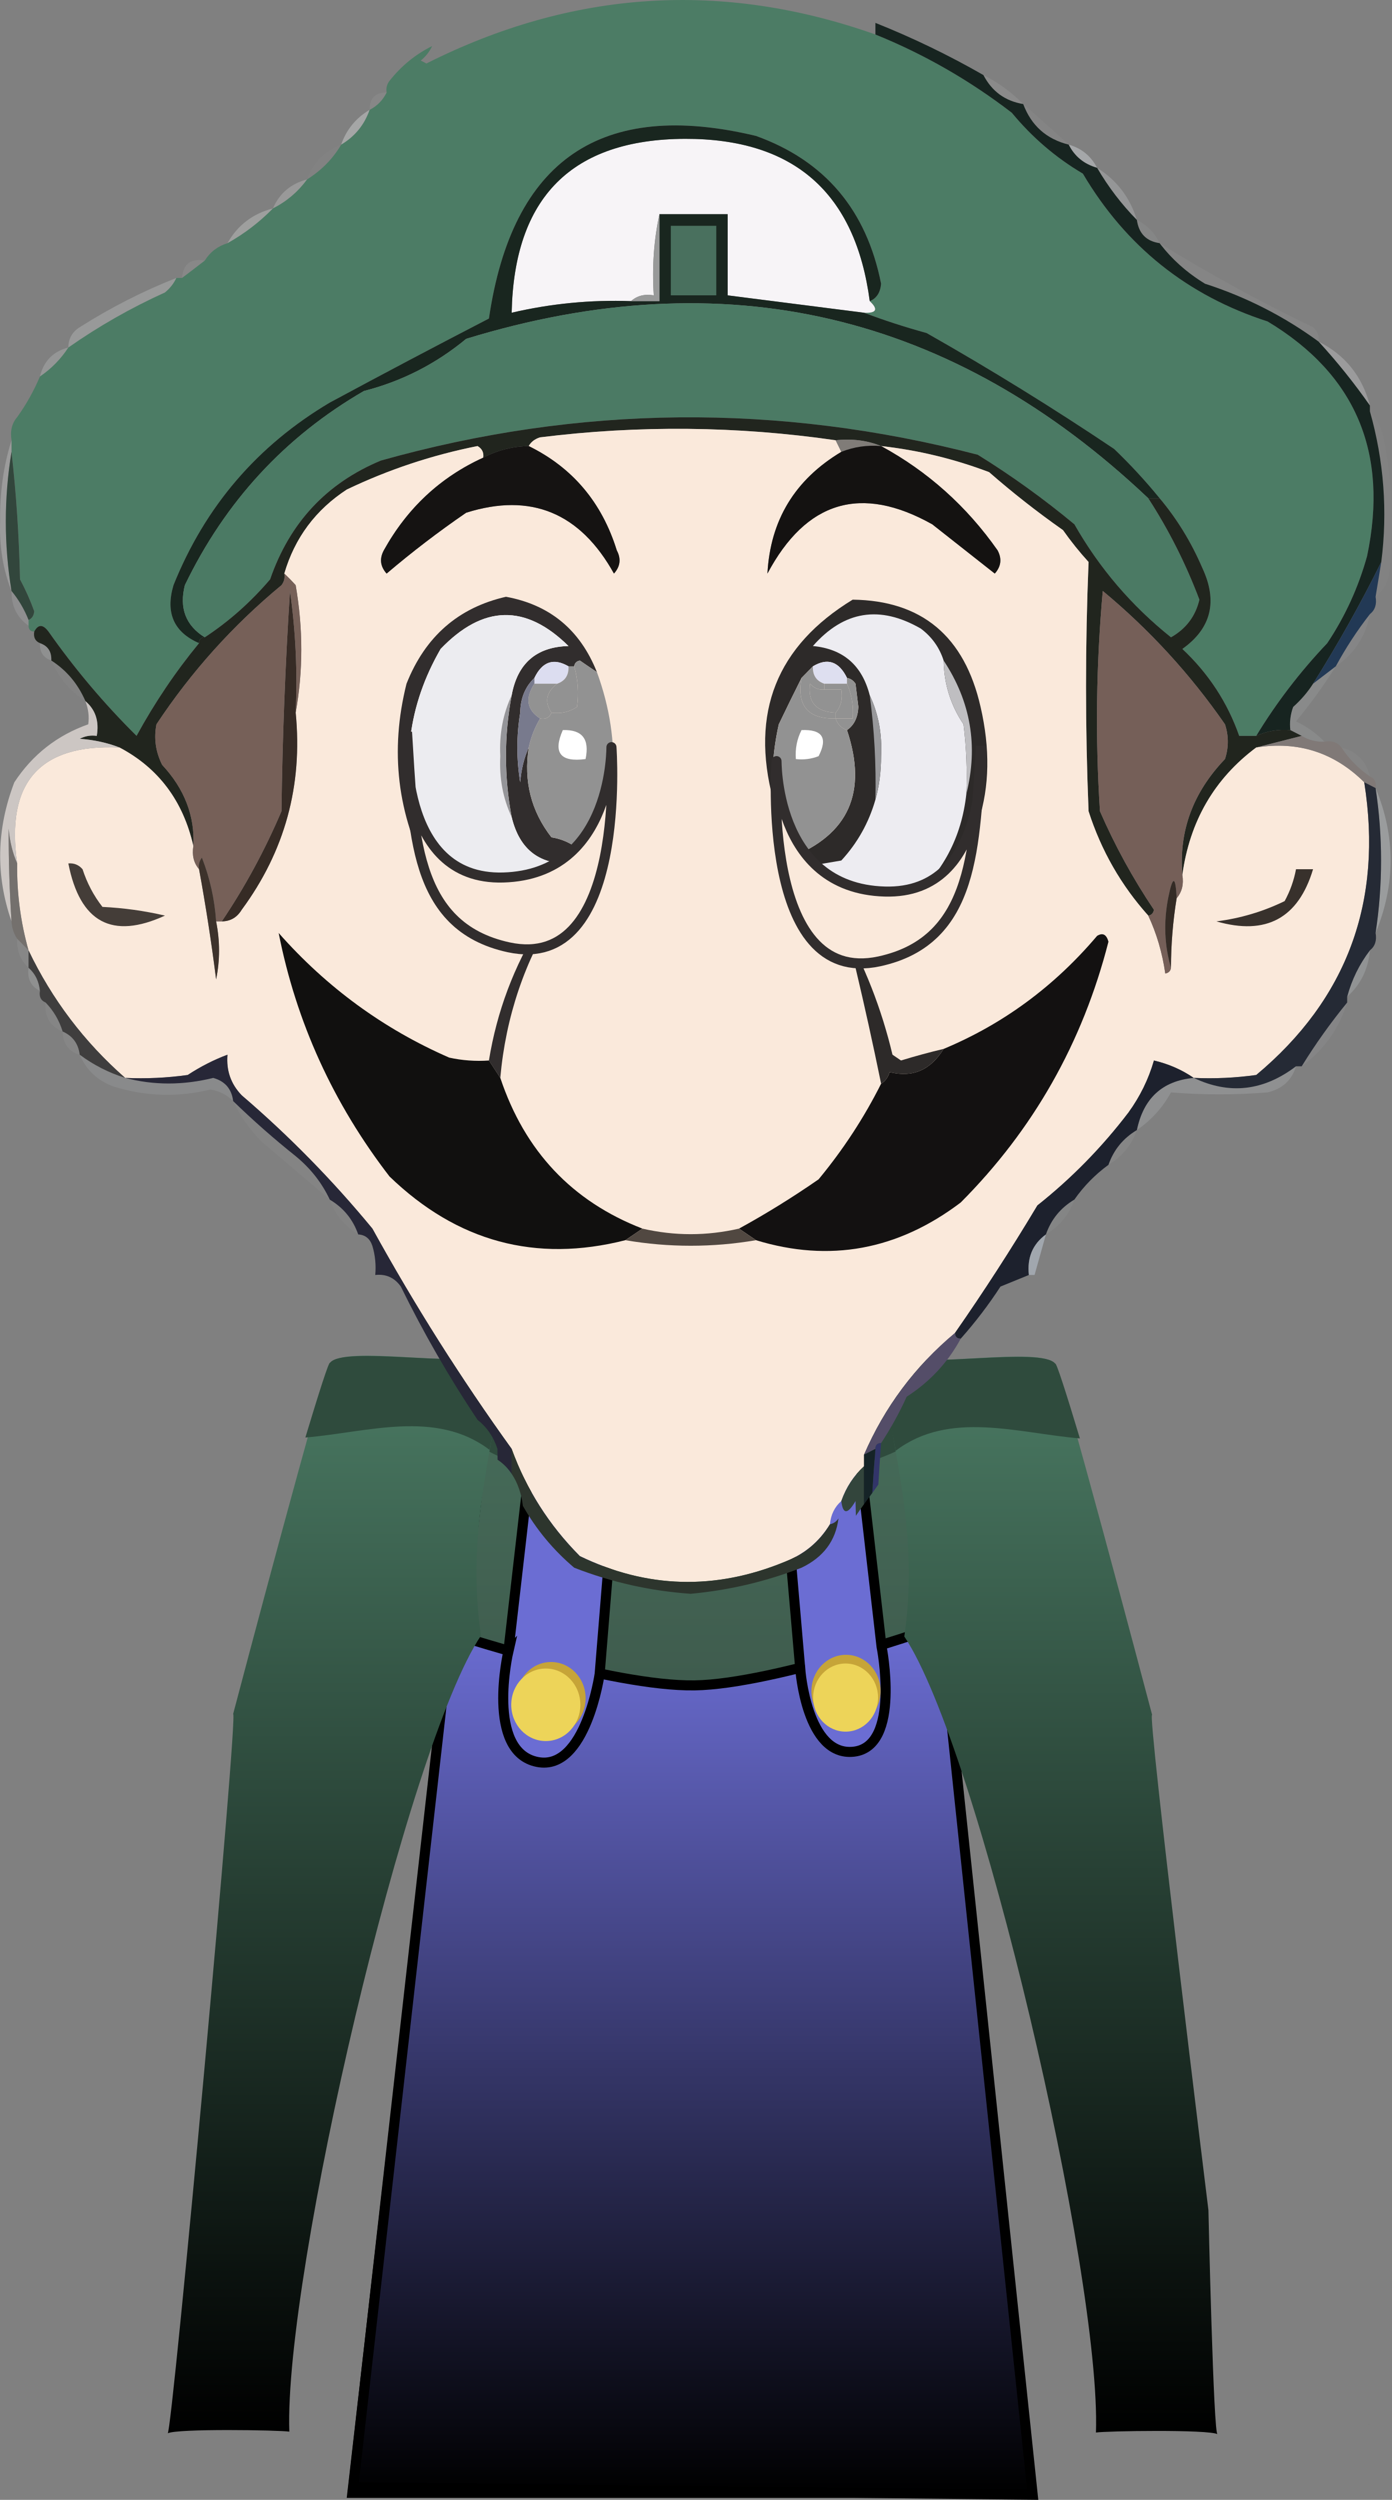 <svg version="1.1" xmlns="http://www.w3.org/2000/svg" xmlns:xlink="http://www.w3.org/1999/xlink" width="138.814" height="249.127" viewBox="0,0,138.814,249.127"><rect x="0" y="0" width="138.814" height="249.127" fill="#808080" stroke="none"/><defs><linearGradient x1="319.923" y1="175.459" x2="319.923" y2="307.459" gradientUnits="userSpaceOnUse" id="color-1"><stop offset="0" stop-color="#4c7b64"/><stop offset="1" stop-color="#2b2b2b"/></linearGradient><linearGradient x1="320.082" y1="221.496" x2="320.082" y2="308.146" gradientUnits="userSpaceOnUse" id="color-2"><stop offset="0" stop-color="#6b6dd3"/><stop offset="1" stop-color="#000000"/></linearGradient><linearGradient x1="355.96" y1="194.557" x2="355.96" y2="302.12" gradientUnits="userSpaceOnUse" id="color-3"><stop offset="0" stop-color="#4b7b64"/><stop offset="1" stop-color="#000000"/></linearGradient><linearGradient x1="284.132" y1="194.469" x2="284.132" y2="302.026" gradientUnits="userSpaceOnUse" id="color-4"><stop offset="0" stop-color="#4b7b64"/><stop offset="1" stop-color="#000000"/></linearGradient></defs><g transform="translate(-250.975,-59.525)"><g data-paper-data="{&quot;isPaintingLayer&quot;:true}" stroke-linecap="butt" stroke-linejoin="miter" stroke-miterlimit="10" stroke-dasharray="" stroke-dashoffset="0" style="mix-blend-mode: normal"><path d="M286.673,307.459l15.143,-131.842l37.783,-0.158l13.574,132z" fill="url(#color-1)" fill-rule="nonzero" stroke="#000000" stroke-width="2"/><path d="M299.54,204.072l3.121,-26.328l35.831,-0.142l2.767,26.106c0,0 -7.515,4.196 -21.559,4.51c-12.485,0.279 -20.16,-4.146 -20.16,-4.146z" fill="#2f4b3d" fill-rule="nonzero" stroke="#000000" stroke-width="0"/><path d="M286.203,307.396l9.625,-85.15c0,0 16.14,5.367 24.415,5.24c8.054,-0.123 24.591,-5.99 24.591,-5.99l9.125,86.65z" fill="url(#color-2)" fill-rule="nonzero" stroke="#000000" stroke-width="1"/><path d="M330.777,225.843l-2.722,-31.573l7.331,-1.111l3.5,30.462c0,0 1.98,9.946 -2.774,10.473c-4.72,0.523 -5.334,-8.251 -5.334,-8.251z" data-paper-data="{&quot;index&quot;:null}" fill="#6b6dd3" fill-rule="nonzero" stroke="#000000" stroke-width="1"/><path d="M301.666,224.121l3.5,-30.462l8.219,0.556l-2.611,32.129c0,0 -1.388,9.703 -6.189,8.778c-5.226,-1.007 -2.919,-11.001 -2.919,-11.001z" fill="#6b6dd3" fill-rule="nonzero" stroke="#000000" stroke-width="1"/><path d="M338.785,228.053c0,1.996 -1.543,3.614 -3.446,3.614c-1.903,0 -3.446,-1.618 -3.446,-3.614c0,-1.996 1.543,-3.614 3.446,-3.614c1.903,0 3.446,1.618 3.446,3.614z" fill="#c6a438" fill-rule="nonzero" stroke="none" stroke-width="0"/><path d="M309.374,228.77c0,1.996 -1.543,3.614 -3.446,3.614c-1.903,0 -3.446,-1.618 -3.446,-3.614c0,-1.996 1.543,-3.614 3.446,-3.614c1.903,0 3.446,1.618 3.446,3.614z" fill="#c6a438" fill-rule="nonzero" stroke="none" stroke-width="0"/><path d="M308.849,229.42c0,1.996 -1.543,3.614 -3.446,3.614c-1.903,0 -3.446,-1.618 -3.446,-3.614c0,-1.996 1.543,-3.614 3.446,-3.614c1.903,0 3.446,1.618 3.446,3.614z" fill="#edd459" fill-rule="nonzero" stroke="none" stroke-width="0"/><path d="M338.537,228.701c0,1.875 -1.449,3.395 -3.237,3.395c-1.788,0 -3.237,-1.52 -3.237,-3.395c0,-1.875 1.449,-3.395 3.237,-3.395c1.788,0 3.237,1.52 3.237,3.395z" fill="#edd459" fill-rule="nonzero" stroke="none" stroke-width="0"/><path d="M341.611,194.557c0.906,1.442 13.276,-0.944 14.535,0.889c0.319,-0.594 9.301,33.378 9.728,35c-0.593,-0.963 5.608,49.333 5.608,49.333c0,0 0.508,22.797 0.916,22.333c-0.888,-0.49 -11.188,-0.324 -12.131,-0.167c0.531,-15.625 -11.715,-68.291 -19.112,-79.333c2.254,-15.345 -5.01,-26.281 0.458,-28.056z" fill="url(#color-3)" fill-rule="evenodd" stroke="none" stroke-width="1"/><path d="M341.521,194.595c0.916,1.348 13.412,-0.882 14.684,0.831c0.104,-0.179 1.119,3.004 2.46,7.449c-6.172,-0.52 -13.014,-2.827 -18.353,1.218c-0.007,0.005 -0.014,0.011 -0.021,0.016c-0.982,-5.21 -1.761,-8.616 1.229,-9.514z" fill="#2f4b3d" fill-rule="nonzero" stroke="none" stroke-width="1"/><path d="M387.456,301.109c0.019,0.006 0.037,0.011 0.052,0.017c-0.017,0.013 -0.035,0.007 -0.052,-0.017z" fill="#2f4b3d" fill-rule="nonzero" stroke="none" stroke-width="1"/><path d="M298.939,222.524c-7.398,11.042 -19.643,63.708 -19.112,79.333c-0.943,-0.157 -11.243,-0.323 -12.131,0.167c0.408,0.464 7.116,-72.63 6.523,-71.667c0.427,-1.622 9.409,-35.594 9.728,-35c1.259,-1.833 13.628,0.553 14.535,-0.889c5.467,1.775 -1.796,12.711 0.458,28.056z" data-paper-data="{&quot;index&quot;:null}" fill="url(#color-4)" fill-rule="evenodd" stroke="none" stroke-width="1"/><path d="M298.571,194.506c2.99,0.898 2.211,4.304 1.229,9.514c-0.007,-0.005 -0.014,-0.011 -0.021,-0.016c-5.338,-4.045 -12.181,-1.738 -18.353,-1.218c1.342,-4.445 2.356,-7.628 2.46,-7.449c1.272,-1.713 13.768,0.517 14.684,-0.831z" data-paper-data="{&quot;index&quot;:null}" fill="#2f4b3d" fill-rule="nonzero" stroke="none" stroke-width="1"/><g stroke="none" stroke-width="1"><path d="M338.275,62.962c4.866,1.97 9.401,4.569 13.603,7.799c2.03,2.456 4.392,4.478 7.085,6.066c4.279,7.241 10.419,12.151 18.421,14.731c8.786,5.276 12.093,13.075 9.919,23.396c-0.867,3.115 -2.19,6.003 -3.968,8.665c-2.713,2.854 -5.075,5.936 -7.085,9.243c-0.567,0 -1.134,0 -1.7,0c-1.165,-3.326 -3.054,-6.214 -5.668,-8.665c2.891,-2.056 3.552,-4.752 1.984,-8.088c-1.096,-2.552 -2.513,-4.862 -4.251,-6.932c-1.395,-1.712 -2.907,-3.349 -4.534,-4.91c-6.089,-4.086 -12.324,-7.937 -18.704,-11.554c-2.173,-0.597 -4.25,-1.271 -6.235,-2.022c1.246,0.053 1.435,-0.332 0.567,-1.155c0.676,-0.272 1.054,-0.849 1.134,-1.733c-1.457,-7.353 -5.613,-12.263 -12.469,-14.731c-15.442,-3.695 -24.322,2.371 -26.639,18.197c-5.289,2.732 -10.579,5.524 -15.87,8.376c-7.241,4.295 -12.436,10.361 -15.587,18.197c-0.817,2.76 0.033,4.685 2.551,5.777c-2.349,2.852 -4.427,5.933 -6.235,9.243c-3.23,-3.196 -6.158,-6.662 -8.785,-10.398c-0.554,-0.736 -1.026,-0.736 -1.417,0c-0.378,0 -0.567,-0.192 -0.567,-0.578c0,-0.192 0,-0.385 0,-0.578c0.338,-0.136 0.527,-0.425 0.567,-0.867c-0.395,-1.094 -0.867,-2.152 -1.417,-3.177c-0.097,-4.339 -0.38,-8.576 -0.85,-12.709c0,-0.385 0,-0.77 0,-1.155c-0.152,-0.924 0.037,-1.694 0.567,-2.311c0.897,-1.249 1.653,-2.597 2.267,-4.044c1.134,-0.77 2.078,-1.733 2.834,-2.888c3.031,-2.123 6.243,-3.953 9.636,-5.488c0.499,-0.409 0.877,-0.891 1.134,-1.444c0.189,0 0.378,0 0.567,0c0.778,-0.584 1.533,-1.162 2.267,-1.733c0.531,-0.852 1.287,-1.429 2.267,-1.733c1.675,-0.937 3.187,-2.093 4.534,-3.466c1.365,-0.694 2.499,-1.656 3.401,-2.888c1.445,-0.911 2.579,-2.066 3.401,-3.466c1.368,-0.815 2.313,-1.97 2.834,-3.466c0.756,-0.385 1.322,-0.963 1.7,-1.733c-0.074,-0.427 0.02,-0.812 0.283,-1.155c1.179,-1.494 2.596,-2.65 4.251,-3.466c-0.257,0.554 -0.634,1.035 -1.134,1.444c0.189,0.096 0.378,0.193 0.567,0.289c14.572,-7.326 29.498,-8.289 44.777,-2.888z" fill="#4c7c65" fill-rule="evenodd"/><path d="M289.53,68.739c-0.378,0.77 -0.945,1.348 -1.7,1.733c0,-1.155 0.567,-1.733 1.7,-1.733z" fill="#fafbfb" fill-rule="evenodd" opacity="0.063"/><path d="M349.044,67.006c1.483,0.743 2.806,1.706 3.968,2.888c-1.799,-0.295 -3.122,-1.258 -3.968,-2.888z" fill="#e2e6e7" fill-rule="evenodd" opacity="0.102"/><path d="M287.83,70.472c-0.521,1.496 -1.466,2.651 -2.834,3.466c0.521,-1.496 1.466,-2.651 2.834,-3.466z" fill="#e7eaea" fill-rule="evenodd" opacity="0.361"/><path d="M353.011,69.894c1.575,1.364 3.087,2.712 4.534,4.044c-2.218,-0.549 -3.73,-1.897 -4.534,-4.044z" fill="#dee1e3" fill-rule="evenodd" opacity="0.051"/><path d="M337.708,89.536c0.868,0.823 0.679,1.208 -0.567,1.155c-4.537,-0.578 -9.071,-1.156 -13.603,-1.733c0,-2.696 0,-5.392 0,-8.088c-2.267,0 -4.534,0 -6.802,0c-0.559,2.582 -0.748,5.278 -0.567,8.088c-0.906,-0.155 -1.662,0.038 -2.267,0.578c-4.025,-0.144 -7.993,0.241 -11.903,1.155c0.239,-11.509 6.002,-17.285 17.287,-17.33c10.856,-0.025 16.996,5.367 18.421,16.175z" fill="#f7f4f7" fill-rule="evenodd"/><path d="M357.546,73.938c1.278,0.36 2.222,1.131 2.834,2.311c-1.301,-0.367 -2.245,-1.137 -2.834,-2.311z" fill="#ccd0d3" fill-rule="evenodd" opacity="0.498"/><path d="M284.996,73.938c-0.822,1.4 -1.955,2.555 -3.401,3.466c0.602,-1.663 1.736,-2.818 3.401,-3.466z" fill="#eceeed" fill-rule="evenodd" opacity="0.029"/><path d="M281.595,77.404c-0.902,1.232 -2.035,2.195 -3.401,2.888c0.645,-1.494 1.779,-2.457 3.401,-2.888z" fill="#eeefef" fill-rule="evenodd" opacity="0.231"/><path d="M360.38,76.249c1.968,1.234 3.291,2.967 3.968,5.199c-1.535,-1.565 -2.858,-3.298 -3.968,-5.199z" fill="#e1e4e8" fill-rule="evenodd" opacity="0.22"/><path d="M278.194,80.293c-1.348,1.374 -2.859,2.529 -4.534,3.466c1.002,-1.785 2.514,-2.94 4.534,-3.466z" fill="#e2e4e3" fill-rule="evenodd" opacity="0.306"/><path d="M364.347,81.448c1.043,0.521 1.799,1.291 2.267,2.311c-1.322,-0.193 -2.078,-0.963 -2.267,-2.311z" fill="#d5dada" fill-rule="evenodd" opacity="0.065"/><path d="M338.275,61.807c3.716,1.481 7.306,3.214 10.769,5.199c0.846,1.631 2.169,2.594 3.968,2.888c0.805,2.147 2.316,3.495 4.534,4.044c0.589,1.173 1.533,1.944 2.834,2.311c1.11,1.901 2.432,3.634 3.968,5.199c0.189,1.348 0.945,2.118 2.267,2.311c1.217,1.6 2.729,2.948 4.534,4.044c4.11,1.324 7.889,3.25 11.336,5.777c1.831,1.994 3.532,4.112 5.101,6.355c0,0.193 0,0.385 0,0.578c1.399,4.963 1.777,9.97 1.134,15.02c-2.052,4.139 -4.319,8.182 -6.802,12.131c-0.543,0.845 -1.204,1.615 -1.984,2.311c-0.278,0.747 -0.372,1.518 -0.283,2.311c-1.202,-0.101 -2.336,0.092 -3.401,0.578c2.01,-3.307 4.372,-6.389 7.085,-9.243c1.778,-2.662 3.1,-5.55 3.968,-8.665c2.174,-10.321 -1.132,-18.12 -9.919,-23.396c-8.001,-2.579 -14.142,-7.49 -18.421,-14.731c-2.693,-1.587 -5.055,-3.609 -7.085,-6.066c-4.202,-3.229 -8.737,-5.829 -13.603,-7.799c0,-0.385 0,-0.77 0,-1.155z" fill="#16231f" fill-rule="evenodd" opacity="0.986"/><path d="M271.393,85.492c-0.734,0.571 -1.49,1.149 -2.267,1.733c0.11,-1.393 0.866,-1.971 2.267,-1.733z" fill="#f3f3f3" fill-rule="evenodd" opacity="0.071"/><path d="M337.708,89.536c-1.424,-10.808 -7.564,-16.2 -18.421,-16.175c-11.285,0.045 -17.048,5.822 -17.287,17.33c3.91,-0.914 7.877,-1.299 11.903,-1.155c0.945,0 1.889,0 2.834,0c0,-2.888 0,-5.777 0,-8.665c2.267,0 4.534,0 6.802,0c0,2.696 0,5.392 0,8.088c4.532,0.577 9.066,1.155 13.603,1.733c1.984,0.751 4.062,1.425 6.235,2.022c6.38,3.616 12.615,7.468 18.704,11.554c1.627,1.561 3.139,3.198 4.534,4.91c-0.378,0 -0.756,0 -1.134,0c-19.553,-18.489 -42.224,-23.785 -68.015,-15.886c-3.021,2.5 -6.422,4.233 -10.202,5.199c-7.88,4.566 -13.831,11.017 -17.854,19.352c-0.578,2.28 0.083,4.013 1.984,5.199c-0.378,0 -0.567,0.192 -0.567,0.578c-2.518,-1.092 -3.368,-3.017 -2.551,-5.777c3.151,-7.836 8.346,-13.902 15.587,-18.197c5.292,-2.852 10.581,-5.644 15.87,-8.376c2.317,-15.826 11.197,-21.892 26.639,-18.197c6.857,2.468 11.013,7.378 12.469,14.731c-0.079,0.884 -0.457,1.461 -1.134,1.733z" fill="#19261f" fill-rule="evenodd"/><path d="M317.87,82.026c1.512,0 3.023,0 4.534,0c0,2.311 0,4.621 0,6.932c-1.512,0 -3.023,0 -4.534,0c0,-2.311 0,-4.621 0,-6.932z" fill="#49705e" fill-rule="evenodd"/><path d="M268.559,87.225c-0.257,0.554 -0.634,1.035 -1.134,1.444c-3.392,1.535 -6.604,3.365 -9.636,5.488c0.006,-0.877 0.384,-1.551 1.134,-2.022c3.084,-1.957 6.296,-3.593 9.636,-4.91z" fill="#dee0e0" fill-rule="evenodd" opacity="0.259"/><path d="M316.736,80.87c0,2.888 0,5.777 0,8.665c-0.945,0 -1.889,0 -2.834,0c0.605,-0.54 1.361,-0.732 2.267,-0.578c-0.181,-2.809 0.008,-5.505 0.567,-8.088z" fill="#989999" fill-rule="evenodd"/><path d="M366.614,83.759c4.95,3.063 10.052,5.855 15.303,8.376c0.426,0.388 0.616,0.869 0.567,1.444c-3.447,-2.527 -7.226,-4.453 -11.336,-5.777c-1.806,-1.096 -3.317,-2.444 -4.534,-4.044z" fill="#dfe2e3" fill-rule="evenodd" opacity="0.061"/><path d="M365.481,109.177c2.047,3.158 3.748,6.527 5.101,10.109c-0.388,1.652 -1.333,2.904 -2.834,3.755c-3.935,-3.142 -7.147,-6.897 -9.636,-11.265c-3.054,-2.535 -6.266,-4.846 -9.636,-6.932c-19.911,-5.159 -39.749,-4.966 -59.513,0.578c-5.421,2.252 -9.105,6.199 -11.052,11.842c-1.944,2.275 -4.117,4.201 -6.518,5.777c-1.9,-1.186 -2.562,-2.919 -1.984,-5.199c4.023,-8.335 9.974,-14.786 17.854,-19.352c3.781,-0.966 7.181,-2.699 10.202,-5.199c25.791,-7.898 48.463,-2.603 68.015,15.886z" fill="#4b7a64" fill-rule="evenodd"/><path d="M257.79,94.157c-0.756,1.155 -1.7,2.118 -2.834,2.888c0.378,-1.54 1.323,-2.503 2.834,-2.888z" fill="#e2e4e3" fill-rule="evenodd" opacity="0.22"/><path d="M382.485,93.579c2.636,1.324 4.336,3.442 5.101,6.355c-1.569,-2.242 -3.27,-4.36 -5.101,-6.355z" fill="#e4e7ea" fill-rule="evenodd" opacity="0.271"/><path d="M254.956,97.046c-0.614,1.447 -1.37,2.794 -2.267,4.044c0.031,-1.799 0.787,-3.147 2.267,-4.044z" fill="#e3e4e4" fill-rule="evenodd" opacity="0.008"/><path d="M365.481,109.177c0.378,0 0.756,0 1.134,0c1.738,2.07 3.155,4.381 4.251,6.932c1.568,3.336 0.907,6.032 -1.984,8.088c2.613,2.451 4.503,5.34 5.668,8.665c0.567,0 1.134,0 1.7,0c1.065,-0.486 2.199,-0.679 3.401,-0.578c0.378,0.192 0.756,0.385 1.134,0.578c-1.512,0.385 -3.023,0.77 -4.534,1.155c-4.18,3.119 -6.637,7.356 -7.368,12.709c-0.36,-4.371 1.056,-8.223 4.251,-11.554c0.378,-1.155 0.378,-2.311 0,-3.466c-3.461,-4.992 -7.523,-9.421 -12.186,-13.287c-0.661,7.31 -0.756,14.627 -0.283,21.952c1.5,3.442 3.294,6.715 5.385,9.821c-0.07,0.351 -0.259,0.543 -0.567,0.578c-2.709,-3.018 -4.693,-6.484 -5.951,-10.398c-0.338,-8.304 -0.338,-16.584 0,-24.84c-0.918,-1.006 -1.768,-2.065 -2.551,-3.177c-2.576,-1.808 -5.031,-3.734 -7.368,-5.777c-3.492,-1.323 -7.082,-2.19 -10.769,-2.6c-1.388,-0.562 -2.899,-0.755 -4.534,-0.578c-9.804,-1.418 -19.629,-1.514 -29.473,-0.289c-0.519,0.161 -0.897,0.45 -1.134,0.867c-1.61,0.034 -3.121,0.42 -4.534,1.155c0.074,-0.506 -0.115,-0.891 -0.567,-1.155c-4.543,0.904 -8.889,2.348 -13.036,4.333c-3.116,2.032 -5.194,4.825 -6.235,8.376c0.074,0.427 -0.02,0.812 -0.283,1.155c-4.841,4.002 -8.998,8.623 -12.469,13.864c-0.274,1.394 -0.085,2.742 0.567,4.044c2.229,2.393 3.268,5.089 3.117,8.088c-1.023,-4.495 -3.48,-7.769 -7.368,-9.821c-1.208,-0.47 -2.53,-0.759 -3.968,-0.867c0.537,-0.279 1.104,-0.375 1.7,-0.289c0.253,-1.45 -0.125,-2.605 -1.134,-3.466c-0.743,-1.717 -1.876,-3.066 -3.401,-4.044c0.041,-0.882 -0.337,-1.46 -1.134,-1.733c-0.475,-0.198 -0.664,-0.582 -0.567,-1.155c0.391,-0.736 0.863,-0.736 1.417,0c2.627,3.736 5.556,7.202 8.785,10.398c1.808,-3.31 3.886,-6.391 6.235,-9.243c0,-0.385 0.189,-0.578 0.567,-0.578c2.401,-1.576 4.575,-3.501 6.518,-5.777c1.948,-5.643 5.632,-9.591 11.052,-11.842c19.764,-5.544 39.602,-5.736 59.513,-0.578c3.369,2.086 6.581,4.397 9.636,6.932c2.488,4.368 5.7,8.123 9.636,11.265c1.501,-0.851 2.446,-2.103 2.834,-3.755c-1.353,-3.582 -3.054,-6.952 -5.101,-10.109z" fill="#21251e" fill-rule="evenodd"/><path d="M334.307,103.4c0.189,0.385 0.378,0.77 0.567,1.155c-4.629,2.769 -7.085,6.813 -7.368,12.131c3.866,-7.246 9.345,-8.884 16.437,-4.91c2.078,1.637 4.156,3.274 6.235,4.91c0.631,-0.707 0.726,-1.477 0.283,-2.311c-3.085,-4.397 -6.958,-7.863 -11.619,-10.398c3.687,0.41 7.277,1.277 10.769,2.6c2.337,2.043 4.793,3.969 7.368,5.777c0.782,1.112 1.632,2.172 2.551,3.177c-0.338,8.257 -0.338,16.537 0,24.84c1.258,3.914 3.242,7.38 5.951,10.398c0.832,1.77 1.399,3.695 1.7,5.777c0.344,-0.072 0.533,-0.264 0.567,-0.578c0.003,-2.33 0.192,-4.641 0.567,-6.932c0.529,-0.617 0.719,-1.387 0.567,-2.311c0.732,-5.353 3.188,-9.59 7.368,-12.709c4.184,-0.655 7.774,0.5 10.769,3.466c1.885,11.884 -1.705,21.608 -10.769,29.173c-2.07,0.288 -4.148,0.384 -6.235,0.289c-1.193,-0.816 -2.515,-1.393 -3.968,-1.733c-0.533,1.857 -1.383,3.59 -2.551,5.199c-2.645,3.466 -5.668,6.547 -9.069,9.243c-2.604,4.352 -5.344,8.588 -8.219,12.709c-3.99,3.332 -7.013,7.376 -9.069,12.131c0,0.385 0,0.77 0,1.155c-1.035,0.951 -1.791,2.107 -2.267,3.466c-0.665,0.586 -1.043,1.356 -1.134,2.311c-1.075,1.767 -2.587,3.019 -4.534,3.755c-6.922,2.84 -13.723,2.648 -20.405,-0.578c-3.065,-3.078 -5.332,-6.64 -6.802,-10.687c-5.04,-6.99 -9.669,-14.307 -13.886,-21.952c-3.968,-4.814 -8.313,-9.243 -13.036,-13.287c-1.079,-1.121 -1.551,-2.469 -1.417,-4.044c-1.366,0.51 -2.688,1.184 -3.968,2.022c-2.07,0.288 -4.148,0.384 -6.235,0.289c-4.078,-3.575 -7.289,-7.812 -9.636,-12.709c-0.795,-2.821 -1.173,-5.71 -1.134,-8.665c-1.156,-8.064 2.245,-11.915 10.202,-11.554c3.889,2.052 6.345,5.326 7.368,9.821c-0.152,0.924 0.037,1.694 0.567,2.311c0.668,3.635 1.235,7.294 1.7,10.976c0.392,-1.889 0.392,-3.814 0,-5.777c0.189,0 0.378,0 0.567,0c0.86,-0.006 1.521,-0.391 1.984,-1.155c4.303,-5.831 6.098,-12.378 5.385,-19.641c0.748,-4.146 0.748,-8.382 0,-12.709c-0.387,-0.429 -0.765,-0.814 -1.134,-1.155c1.041,-3.552 3.119,-6.344 6.235,-8.376c4.147,-1.984 8.493,-3.429 13.036,-4.333c0.452,0.264 0.641,0.649 0.567,1.155c-4.274,1.947 -7.58,5.028 -9.919,9.243c-0.443,0.834 -0.348,1.604 0.283,2.311c2.544,-2.162 5.188,-4.184 7.935,-6.066c6.446,-2.027 11.359,-0.005 14.737,6.066c0.631,-0.707 0.726,-1.477 0.283,-2.311c-1.488,-4.787 -4.416,-8.253 -8.785,-10.398c0.237,-0.417 0.614,-0.706 1.134,-0.867c9.845,-1.225 19.669,-1.129 29.473,0.289z" fill="#fae9db" fill-rule="evenodd"/><path d="M334.307,103.4c1.635,-0.177 3.147,0.016 4.534,0.578c-1.389,-0.117 -2.711,0.076 -3.968,0.578c-0.189,-0.385 -0.378,-0.77 -0.567,-1.155z" fill="#807c78" fill-rule="evenodd"/><path d="M303.7,103.978c4.369,2.145 7.297,5.611 8.785,10.398c0.443,0.834 0.348,1.604 -0.283,2.311c-3.378,-6.071 -8.29,-8.093 -14.737,-6.066c-2.747,1.882 -5.391,3.903 -7.935,6.066c-0.631,-0.707 -0.726,-1.477 -0.283,-2.311c2.339,-4.215 5.645,-7.296 9.919,-9.243c1.413,-0.736 2.924,-1.121 4.534,-1.155z" fill="#151312" fill-rule="evenodd"/><path d="M387.586,100.512c0.733,0.775 1.205,1.738 1.417,2.888c0.801,4.208 0.99,8.445 0.567,12.709c-0.056,1.244 -0.529,2.206 -1.417,2.888c0.189,-1.155 0.378,-2.311 0.567,-3.466c0.644,-5.05 0.266,-10.057 -1.134,-15.02z" fill="#e8ebef" fill-rule="evenodd" opacity="0.019"/><path d="M338.841,103.978c4.661,2.535 8.534,6.002 11.619,10.398c0.443,0.834 0.348,1.604 -0.283,2.311c-2.078,-1.637 -4.156,-3.274 -6.235,-4.91c-7.092,-3.973 -12.571,-2.336 -16.437,4.91c0.283,-5.319 2.739,-9.363 7.368,-12.131c1.257,-0.502 2.579,-0.694 3.968,-0.578z" fill="#141211" fill-rule="evenodd"/><path d="M252.122,103.4c0,0.385 0,0.77 0,1.155c-0.756,4.621 -0.756,9.243 0,13.864c-0.848,-2.151 -1.226,-4.461 -1.134,-6.932c-0.045,-2.838 0.333,-5.534 1.134,-8.088z" fill="#e8e9e9" fill-rule="evenodd" opacity="0.258"/><path d="M252.122,104.555c0.47,4.133 0.753,8.37 0.85,12.709c0.55,1.025 1.022,2.084 1.417,3.177c-0.04,0.442 -0.229,0.731 -0.567,0.867c-0.433,-1.079 -0.999,-2.042 -1.7,-2.888c-0.756,-4.621 -0.756,-9.243 0,-13.864z" fill="#32463c" fill-rule="evenodd"/><path d="M368.882,146.726c0.152,0.924 -0.037,1.694 -0.567,2.311c-0.109,-2.281 -0.393,-2.281 -0.85,0c-0.46,2.42 -0.366,4.731 0.283,6.932c-0.034,0.314 -0.223,0.506 -0.567,0.578c-0.302,-2.081 -0.868,-4.007 -1.7,-5.777c0.308,-0.035 0.497,-0.227 0.567,-0.578c-2.09,-3.106 -3.885,-6.379 -5.385,-9.821c-0.472,-7.325 -0.377,-14.642 0.283,-21.952c4.663,3.866 8.725,8.295 12.186,13.287c0.378,1.155 0.378,2.311 0,3.466c-3.194,3.331 -4.611,7.182 -4.251,11.554z" fill="#755f58" fill-rule="evenodd"/><path d="M310.502,126.507c-0.557,-0.37 -1.123,-0.755 -1.7,-1.155c-0.344,0.072 -0.533,0.264 -0.567,0.578c-0.189,0 -0.378,0 -0.567,0c-1.481,-0.862 -2.615,-0.477 -3.401,1.155c-0.924,0.882 -1.396,2.037 -1.417,3.466c-0.378,2.311 -0.378,4.621 0,6.932c0.108,-1.276 0.392,-2.431 0.85,-3.466c-0.517,3.364 0.239,6.349 2.267,8.954c0.815,0.127 1.571,0.415 2.267,0.867c-0.212,0.722 -0.212,1.3 0,1.733c-3.357,0.236 -5.436,-1.305 -6.235,-4.621c-0.756,-4.044 -0.756,-8.088 0,-12.131c0.582,-3.192 2.471,-4.828 5.668,-4.91c-4.274,-4.214 -8.525,-4.118 -12.753,0.289c-3.242,5.61 -3.998,11.58 -2.267,17.908c0.953,2.514 2.37,4.729 4.251,6.643c2.284,1.567 4.74,1.856 7.368,0.867c-0.765,0.664 -0.671,1.05 0.283,1.155c0.645,-0.282 1.306,-0.475 1.984,-0.578c-3.233,5.07 -5.123,10.655 -5.668,16.753c-0.378,-0.578 -0.756,-1.155 -1.134,-1.733c0.796,-4.888 2.497,-9.413 5.101,-13.576c-4.871,0.932 -8.555,-0.705 -11.052,-4.91c-3.19,-6.022 -3.945,-12.376 -2.267,-19.064c1.86,-4.694 5.166,-7.582 9.919,-8.665c4.375,0.799 7.397,3.302 9.069,7.51z" fill="#312d2d" fill-rule="evenodd"/><path d="M252.122,118.42c0.701,0.846 1.268,1.809 1.7,2.888c0,0.192 0,0.385 0,0.578c-1.156,-0.815 -1.722,-1.97 -1.7,-3.466z" fill="#e6e8ea" fill-rule="evenodd" opacity="0.141"/><path d="M388.719,115.531c-0.189,1.155 -0.378,2.311 -0.567,3.466c0.134,0.746 -0.054,1.323 -0.567,1.733c-1.272,1.629 -2.406,3.362 -3.401,5.199c-0.756,0.578 -1.512,1.155 -2.267,1.733c2.483,-3.949 4.75,-7.993 6.802,-12.131z" fill="#223955" fill-rule="evenodd" opacity="0.996"/><path d="M302,128.818c-0.867,1.846 -1.245,3.868 -1.134,6.066c-0.111,2.198 0.266,4.22 1.134,6.066c0.799,3.316 2.878,4.857 6.235,4.621c-1.134,1.541 -2.456,2.888 -3.968,4.044c-2.629,0.989 -5.085,0.7 -7.368,-0.867c-1.881,-1.914 -3.298,-4.129 -4.251,-6.643c-1.731,-6.329 -0.975,-12.298 2.267,-17.908c4.228,-4.407 8.479,-4.503 12.753,-0.289c-3.197,0.082 -5.086,1.719 -5.668,4.91z" fill="#ececf0" fill-rule="evenodd"/><path d="M345.076,164.057c-1.308,2.12 -3.102,2.89 -5.385,2.311c-0.158,0.529 -0.441,0.914 -0.85,1.155c-0.789,-3.86 -1.639,-7.71 -2.551,-11.554c-2.073,-3.743 -4.245,-7.401 -6.518,-10.976c5.843,-2.287 7.732,-6.523 5.668,-12.709c0.707,-0.482 1.085,-1.252 1.134,-2.311c-0.095,-0.77 -0.189,-1.541 -0.283,-2.311c-0.217,-0.321 -0.5,-0.514 -0.85,-0.578c-0.805,-1.646 -1.938,-2.031 -3.401,-1.155c-0.378,0.385 -0.756,0.77 -1.134,1.155c-0.754,1.499 -1.509,3.039 -2.267,4.621c-0.562,2.474 -0.752,4.977 -0.567,7.51c-2.289,-8.668 0.357,-15.311 7.935,-19.93c6.904,0.091 11.155,3.654 12.753,10.687c1.915,8.294 -0.257,15.131 -6.518,20.508c-2.408,0.65 -4.864,1.035 -7.368,1.155c2.306,4.063 4.007,8.395 5.101,12.998c0.283,0.192 0.567,0.385 0.85,0.578c1.415,-0.433 2.832,-0.818 4.251,-1.155z" fill="#2d2a29" fill-rule="evenodd"/><path d="M345.076,125.352c0.037,2.327 0.698,4.445 1.984,6.355c0.283,2.303 0.377,4.613 0.283,6.932c-0.474,4.336 -2.363,7.897 -5.668,10.687c-2.025,0.812 -4.103,1.004 -6.235,0.578c-1.322,-1.348 -2.645,-2.696 -3.968,-4.044c1.134,-0.192 2.267,-0.385 3.401,-0.578c1.61,-1.747 2.744,-3.769 3.401,-6.066c0.376,-1.334 0.565,-2.779 0.567,-4.333c0.111,-2.198 -0.266,-4.22 -1.134,-6.066c-0.761,-2.991 -2.651,-4.627 -5.668,-4.91c3.092,-3.518 6.681,-4.096 10.769,-1.733c1.099,0.827 1.855,1.886 2.267,3.177z" fill="#edecf1" fill-rule="evenodd"/><path d="M280.462,130.551c0.713,7.263 -1.081,13.81 -5.385,19.641c-0.463,0.764 -1.124,1.149 -1.984,1.155c2.311,-3.43 4.295,-7.089 5.951,-10.976c0.095,-7.325 0.378,-14.642 0.85,-21.952c0.565,4.025 0.754,8.069 0.567,12.131z" fill="#362b25" fill-rule="evenodd"/><path d="M387.586,120.73c-0.432,2.236 -1.566,3.969 -3.401,5.199c0.995,-1.837 2.128,-3.57 3.401,-5.199z" fill="#e5eaee" fill-rule="evenodd" opacity="0.059"/><path d="M254.956,123.619c0.797,0.273 1.175,0.851 1.134,1.733c-0.797,-0.273 -1.175,-0.851 -1.134,-1.733z" fill="#e8eaec" fill-rule="evenodd" opacity="0.149"/><path d="M256.089,125.352c1.524,0.978 2.658,2.326 3.401,4.044c-1.524,-0.978 -2.658,-2.326 -3.401,-4.044z" fill="#cacdd0" fill-rule="evenodd" opacity="0.051"/><path d="M307.668,125.93c0.041,0.882 -0.337,1.46 -1.134,1.733c-0.756,0 -1.512,0 -2.267,0c0,-0.192 0,-0.385 0,-0.578c0.786,-1.633 1.92,-2.018 3.401,-1.155z" fill="#dcddf0" fill-rule="evenodd"/><path d="M335.441,127.085c0,0.192 0,0.385 0,0.578c-0.756,0 -1.512,0 -2.267,0c-0.797,-0.273 -1.175,-0.851 -1.134,-1.733c1.462,-0.876 2.596,-0.49 3.401,1.155z" fill="#dedff0" fill-rule="evenodd"/><path d="M310.502,126.507c2.576,7.052 2.104,13.985 -1.417,20.797c-0.984,0.903 -1.834,1.866 -2.551,2.888c-0.677,0.103 -1.339,0.295 -1.984,0.578c-0.954,-0.106 -1.049,-0.491 -0.283,-1.155c1.512,-1.155 2.834,-2.503 3.968,-4.044c-0.212,-0.433 -0.212,-1.011 0,-1.733c-0.697,-0.451 -1.452,-0.74 -2.267,-0.867c-2.028,-2.605 -2.784,-5.59 -2.267,-8.954c0.223,-1.031 0.6,-1.993 1.134,-2.888c0.562,0.099 0.94,-0.094 1.134,-0.578c0.932,0.124 1.782,-0.069 2.551,-0.578c0.189,-1.356 0.095,-2.704 -0.283,-4.044c0.034,-0.314 0.223,-0.506 0.567,-0.578c0.577,0.4 1.144,0.785 1.7,1.155z" fill="#929292" fill-rule="evenodd"/><path d="M332.04,125.93c-0.041,0.882 0.337,1.46 1.134,1.733c0,0.192 0,0.385 0,0.578c-0.565,0.05 -1.037,-0.143 -1.417,-0.578c-0.253,1.841 0.597,2.803 2.551,2.888c0,0.192 0,0.385 0,0.578c-2.769,0.067 -3.902,-1.281 -3.401,-4.044c0.378,-0.385 0.756,-0.77 1.134,-1.155z" fill="#929292" fill-rule="evenodd"/><path d="M279.328,116.687c0.369,0.341 0.747,0.726 1.134,1.155c0.748,4.327 0.748,8.563 0,12.709c0.187,-4.062 -0.002,-8.106 -0.567,-12.131c-0.472,7.31 -0.756,14.627 -0.85,21.952c-1.656,3.887 -3.64,7.546 -5.951,10.976c-0.189,0 -0.378,0 -0.567,0c-0.147,-2.196 -0.62,-4.315 -1.417,-6.354c-0.263,0.343 -0.358,0.728 -0.283,1.155c-0.529,-0.617 -0.719,-1.387 -0.567,-2.311c0.151,-2.998 -0.889,-5.694 -3.117,-8.088c-0.652,-1.302 -0.841,-2.65 -0.567,-4.044c3.472,-5.241 7.628,-9.863 12.469,-13.864c0.263,-0.343 0.358,-0.728 0.283,-1.155z" fill="#766058" fill-rule="evenodd"/><path d="M304.267,127.663c0.756,0 1.512,0 2.267,0c-1.095,0.853 -1.284,1.816 -0.567,2.888c-0.194,0.484 -0.571,0.677 -1.134,0.578c-1.329,-0.86 -1.518,-2.015 -0.567,-3.466z" fill="#929292" fill-rule="evenodd"/><path d="M307.668,125.93c0.189,0 0.378,0 0.567,0c0.378,1.34 0.473,2.688 0.283,4.044c-0.769,0.508 -1.619,0.701 -2.551,0.578c-0.717,-1.073 -0.528,-2.036 0.567,-2.888c0.797,-0.273 1.175,-0.851 1.134,-1.733z" fill="#929292" fill-rule="evenodd"/><path d="M333.173,128.24c0.567,0 1.134,0 1.7,0c0.152,0.924 -0.037,1.694 -0.567,2.311c-1.953,-0.085 -2.803,-1.048 -2.551,-2.888c0.38,0.434 0.852,0.627 1.417,0.578z" fill="#929292" fill-rule="evenodd"/><path d="M333.173,128.24c0,-0.192 0,-0.385 0,-0.578c0.756,0 1.512,0 2.267,0c0.477,1.085 0.666,2.241 0.567,3.466c-0.567,0 -1.134,0 -1.7,0c0,-0.192 0,-0.385 0,-0.578c0.529,-0.617 0.719,-1.387 0.567,-2.311c-0.567,0 -1.134,0 -1.7,0z" fill="#929292" fill-rule="evenodd"/><path d="M384.185,125.93c-1.185,1.89 -2.507,3.719 -3.968,5.488c1.094,0.521 2.039,1.195 2.834,2.022c-0.827,0.039 -1.582,-0.154 -2.267,-0.578c-0.378,-0.192 -0.756,-0.385 -1.134,-0.578c-0.089,-0.793 0.006,-1.564 0.283,-2.311c0.78,-0.696 1.441,-1.466 1.984,-2.311c0.756,-0.578 1.512,-1.155 2.267,-1.733z" fill="#dee3e8" fill-rule="evenodd" opacity="0.102"/><path d="M345.076,125.352c2.706,4.089 3.462,8.518 2.267,13.287c0.094,-2.319 -0.001,-4.63 -0.283,-6.932c-1.285,-1.909 -1.947,-4.028 -1.984,-6.355z" fill="#bfbec1" fill-rule="evenodd"/><path d="M335.441,127.085c0.35,0.064 0.633,0.256 0.85,0.578c0.095,0.77 0.189,1.541 0.283,2.311c-0.048,1.059 -0.426,1.829 -1.134,2.311c-0.567,-0.192 -0.945,-0.578 -1.134,-1.155c0.567,0 1.134,0 1.7,0c0.099,-1.225 -0.09,-2.381 -0.567,-3.466c0,-0.192 0,-0.385 0,-0.578z" fill="#929292" fill-rule="evenodd"/><path d="M337.708,128.818c0.867,1.846 1.245,3.868 1.134,6.066c-0.002,1.554 -0.19,2.998 -0.567,4.333c0.079,-3.487 -0.109,-6.953 -0.567,-10.398z" fill="#98989b" fill-rule="evenodd"/><path d="M259.49,129.396c1.009,0.861 1.386,2.016 1.134,3.466c-0.596,-0.086 -1.163,0.01 -1.7,0.289c1.437,0.107 2.76,0.396 3.968,0.867c-7.958,-0.361 -11.358,3.49 -10.202,11.554c-0.459,-1.035 -0.742,-2.191 -0.85,-3.466c-0.012,3.072 0.082,6.153 0.283,9.243c-1.597,-4.587 -1.502,-9.209 0.283,-13.864c1.81,-2.755 4.266,-4.68 7.368,-5.777c0.111,-0.762 0.016,-1.533 -0.283,-2.311z" fill="#ccc6c3" fill-rule="evenodd"/><path d="M304.267,127.085c0,0.192 0,0.385 0,0.578c-0.952,1.451 -0.762,2.607 0.567,3.466c-0.533,0.895 -0.911,1.858 -1.134,2.888c-0.459,1.035 -0.742,2.191 -0.85,3.466c-0.378,-2.311 -0.378,-4.621 0,-6.932c0.021,-1.429 0.493,-2.585 1.417,-3.466z" fill="#787a8d" fill-rule="evenodd"/><path d="M307.101,132.284c1.933,-0.067 2.689,0.895 2.267,2.888c-2.514,0.334 -3.269,-0.629 -2.267,-2.888z" fill="#ffffff" fill-rule="evenodd"/><path d="M302,128.818c-0.756,4.044 -0.756,8.088 0,12.131c-0.867,-1.846 -1.245,-3.868 -1.134,-6.066c-0.111,-2.198 0.266,-4.22 1.134,-6.066z" fill="#959599" fill-rule="evenodd"/><path d="M384.752,134.017c1.524,0.398 2.469,1.361 2.834,2.888c-1.161,-0.798 -2.106,-1.761 -2.834,-2.888z" fill="#ebebec" fill-rule="evenodd" opacity="0.043"/><path d="M380.784,132.862c0.685,0.424 1.44,0.616 2.267,0.578c0.732,-0.137 1.299,0.055 1.7,0.578c0.728,1.128 1.673,2.09 2.834,2.888c0.475,0.198 0.664,0.582 0.567,1.155c-0.378,-0.192 -0.756,-0.385 -1.134,-0.578c-2.995,-2.966 -6.586,-4.121 -10.769,-3.466c1.512,-0.385 3.023,-0.77 4.534,-1.155z" fill="#807875" fill-rule="evenodd" opacity="0.82"/><path d="M330.906,127.085c-0.502,2.763 0.632,4.111 3.401,4.044c0.189,0.578 0.567,0.963 1.134,1.155c2.064,6.186 0.175,10.422 -5.668,12.709c-1.007,-1.736 -1.574,-3.661 -1.7,-5.777c-0.185,-2.533 0.005,-5.036 0.567,-7.51c0.758,-1.582 1.513,-3.123 2.267,-4.621z" fill="#929292" fill-rule="evenodd"/><path d="M330.906,132.284c2.075,-0.087 2.642,0.78 1.7,2.6c-0.733,0.283 -1.489,0.38 -2.267,0.289c-0.076,-1.035 0.113,-1.998 0.567,-2.888z" fill="#ffffff" fill-rule="evenodd"/><path d="M388.153,138.061c1.995,4.791 1.995,9.605 0,14.442c0.729,-4.816 0.729,-9.63 0,-14.442z" fill="#e1e6eb" fill-rule="evenodd" opacity="0.278"/><path d="M257.79,145.571c0.564,-0.05 1.037,0.143 1.417,0.578c0.451,1.387 1.112,2.639 1.984,3.755c2.103,0.101 4.182,0.39 6.235,0.867c-5.268,2.417 -8.48,0.684 -9.636,-5.199z" fill="#443d38" fill-rule="evenodd"/><path d="M272.527,151.348c0.392,1.962 0.392,3.888 0,5.777c-0.465,-3.682 -1.032,-7.341 -1.7,-10.976c-0.074,-0.427 0.02,-0.812 0.283,-1.155c0.797,2.04 1.27,4.158 1.417,6.354z" fill="#3d322b" fill-rule="evenodd"/><path d="M368.315,149.037c-0.375,2.291 -0.564,4.602 -0.567,6.932c-0.649,-2.202 -0.744,-4.512 -0.283,-6.932c0.457,-2.281 0.741,-2.281 0.85,0z" fill="#342b25" fill-rule="evenodd"/><path d="M380.217,146.149c0.567,0 1.134,0 1.7,0c-1.471,4.892 -4.683,6.625 -9.636,5.199c2.386,-0.302 4.653,-0.976 6.802,-2.022c0.546,-0.997 0.924,-2.056 1.134,-3.177z" fill="#38312c" fill-rule="evenodd"/><path d="M252.689,145.571c-0.039,2.955 0.339,5.844 1.134,8.665c-0.378,-0.385 -0.756,-0.77 -1.134,-1.155c-0.346,-0.515 -0.535,-1.092 -0.567,-1.733c-0.201,-3.09 -0.296,-6.171 -0.283,-9.243c0.108,1.276 0.392,2.431 0.85,3.466z" fill="#716c68" fill-rule="evenodd" opacity="0.788"/><path d="M252.689,153.081c0.378,0.385 0.756,0.77 1.134,1.155c0,0.578 0,1.155 0,1.733c-0.811,-0.739 -1.189,-1.702 -1.134,-2.888z" fill="#e5e5e6" fill-rule="evenodd" opacity="0.076"/><path d="M253.822,155.969c0.665,0.586 1.043,1.356 1.134,2.311c-0.909,-0.455 -1.287,-1.225 -1.134,-2.311z" fill="#e4e6e7" fill-rule="evenodd" opacity="0.157"/><path d="M387.586,154.236c-0.167,1.88 -0.922,3.42 -2.267,4.621c0.456,-1.7 1.212,-3.24 2.267,-4.621z" fill="#d6dce3" fill-rule="evenodd" opacity="0.204"/><path d="M255.523,159.435c0.788,0.808 1.354,1.771 1.7,2.888c-1.262,-0.52 -1.829,-1.483 -1.7,-2.888z" fill="#f0f1f2" fill-rule="evenodd" opacity="0.051"/><path d="M387.019,137.483c0.378,0.192 0.756,0.385 1.134,0.578c0.729,4.812 0.729,9.626 0,14.442c0.134,0.746 -0.054,1.323 -0.567,1.733c-1.055,1.381 -1.811,2.922 -2.267,4.621c0,0.192 0,0.385 0,0.578c-1.649,2.011 -3.16,4.129 -4.534,6.354c-0.189,0 -0.378,0 -0.567,0c-3.245,2.464 -6.646,2.85 -10.202,1.155c2.087,0.095 4.165,-0.001 6.235,-0.289c9.064,-7.565 12.654,-17.289 10.769,-29.173z" fill="#252a35" fill-rule="evenodd"/><path d="M326.372,183.12c-0.567,-0.385 -1.134,-0.77 -1.7,-1.155c2.685,-1.469 5.33,-3.106 7.935,-4.91c2.463,-2.977 4.541,-6.155 6.235,-9.532c0.409,-0.241 0.693,-0.626 0.85,-1.155c2.282,0.579 4.077,-0.191 5.385,-2.311c5.937,-2.476 11.038,-6.231 15.303,-11.265c0.557,-0.341 0.935,-0.148 1.134,0.578c-2.573,10.062 -7.486,18.727 -14.737,25.996c-6.269,4.741 -13.071,5.993 -20.405,3.755z" fill="#131111" fill-rule="evenodd"/><path d="M253.822,154.236c2.346,4.897 5.558,9.134 9.636,12.709c-1.635,-0.51 -3.147,-1.28 -4.534,-2.311c-0.135,-1.1 -0.701,-1.871 -1.7,-2.311c-0.346,-1.117 -0.913,-2.08 -1.7,-2.888c-0.475,-0.198 -0.664,-0.582 -0.567,-1.155c-0.09,-0.955 -0.468,-1.725 -1.134,-2.311c0,-0.578 0,-1.155 0,-1.733z" fill="#3c3b3a" fill-rule="evenodd" opacity="0.945"/><path d="M385.319,159.435c-0.82,2.635 -2.331,4.753 -4.534,6.354c1.374,-2.225 2.886,-4.344 4.534,-6.354z" fill="#e7ebef" fill-rule="evenodd" opacity="0.055"/><path d="M257.223,162.324c0.999,0.44 1.566,1.211 1.7,2.311c-1.103,-0.309 -1.67,-1.079 -1.7,-2.311z" fill="#f0f1f3" fill-rule="evenodd" opacity="0.057"/><path d="M258.923,164.634c1.388,1.031 2.899,1.801 4.534,2.311c2.848,0.741 5.776,0.741 8.785,0c1.176,0.33 1.836,1.1 1.984,2.311c-0.62,-0.625 -1.376,-1.01 -2.267,-1.155c-3.235,0.794 -6.447,0.698 -9.636,-0.289c-1.6,-0.573 -2.734,-1.632 -3.401,-3.177z" fill="#c8cfd7" fill-rule="evenodd" opacity="0.137"/><path d="M299.733,165.212c0.378,0.578 0.756,1.155 1.134,1.733c2.439,7.299 7.162,12.305 14.17,15.02c-0.567,0.385 -1.134,0.77 -1.7,1.155c-8.946,2.27 -16.786,0.151 -23.522,-6.354c-5.614,-7.283 -9.298,-15.371 -11.052,-24.263c4.788,5.422 10.456,9.562 17.004,12.42c1.309,0.287 2.632,0.383 3.968,0.289z" fill="#11100f" fill-rule="evenodd"/><path d="M380.217,165.79c-0.408,1.379 -1.352,2.246 -2.834,2.6c-3.233,0.263 -6.444,0.263 -9.636,0c-0.829,1.519 -1.962,2.771 -3.401,3.755c0.659,-3.177 2.548,-4.91 5.668,-5.199c3.556,1.694 6.957,1.309 10.202,-1.155z" fill="#dbe1e6" fill-rule="evenodd" opacity="0.165"/><path d="M274.227,169.256c1.984,1.924 4.062,3.754 6.235,5.488c1.484,1.217 2.617,2.661 3.401,4.333c-2.268,-1.932 -4.535,-3.857 -6.802,-5.777c-1.193,-1.209 -2.138,-2.556 -2.834,-4.044z" fill="#dadee1" fill-rule="evenodd" opacity="0.046"/><path d="M364.347,172.144c-0.521,1.496 -1.466,2.651 -2.834,3.466c0.521,-1.496 1.466,-2.651 2.834,-3.466z" fill="#edf0f4" fill-rule="evenodd" opacity="0.055"/><path d="M361.513,175.61c-0.567,1.733 -1.7,2.888 -3.401,3.466c0.945,-1.348 2.078,-2.503 3.401,-3.466z" fill="#eaeef1" fill-rule="evenodd" opacity="0.008"/><path d="M283.862,179.076c1.368,0.815 2.313,1.97 2.834,3.466c-1.368,-0.815 -2.313,-1.97 -2.834,-3.466z" fill="#eaebed" fill-rule="evenodd" opacity="0.027"/><path d="M370.015,166.945c-3.12,0.289 -5.009,2.022 -5.668,5.199c-1.368,0.815 -2.313,1.97 -2.834,3.466c-1.322,0.963 -2.456,2.118 -3.401,3.466c-1.368,0.815 -2.313,1.97 -2.834,3.466c-1.323,0.968 -1.89,2.316 -1.7,4.044c-0.945,0.385 -1.889,0.77 -2.834,1.155c-1.179,1.815 -2.502,3.548 -3.968,5.199c-0.378,0 -0.567,-0.192 -0.567,-0.578c2.874,-4.121 5.614,-8.357 8.219,-12.709c3.401,-2.696 6.423,-5.777 9.069,-9.243c1.168,-1.609 2.018,-3.342 2.551,-5.199c1.453,0.34 2.775,0.917 3.968,1.733z" fill="#1d212d" fill-rule="evenodd"/><path d="M358.112,179.076c-0.521,1.496 -1.466,2.651 -2.834,3.466c0.521,-1.496 1.466,-2.651 2.834,-3.466z" fill="#e7ebef" fill-rule="evenodd" opacity="0.051"/><path d="M315.036,181.965c3.204,0.739 6.416,0.739 9.636,0c0.567,0.385 1.134,0.77 1.7,1.155c-4.348,0.738 -8.693,0.738 -13.036,0c0.567,-0.385 1.134,-0.77 1.7,-1.155z" fill="#514841" fill-rule="evenodd"/><path d="M355.278,182.543c-0.378,1.348 -0.756,2.696 -1.134,4.044c-0.189,0 -0.378,0 -0.567,0c-0.189,-1.728 0.377,-3.076 1.7,-4.044z" fill="#b4bfc9" fill-rule="evenodd" opacity="0.62"/><path d="M302,203.917c0,0.83 0,1.66 0,2.49c-0.356,-0.529 -0.792,-0.987 -1.306,-1.342c-0.033,-0.023 -0.066,-0.046 -0.1,-0.07c-0.004,-0.359 -0.008,-0.719 -0.011,-1.078c-0.395,-1.204 -1.057,-2.167 -1.984,-2.888c-2.838,-4.244 -5.389,-8.673 -7.652,-13.287c-0.629,-0.888 -1.479,-1.273 -2.551,-1.155c0.091,-0.981 -0.003,-1.944 -0.283,-2.888c-0.236,-0.726 -0.708,-1.111 -1.417,-1.155c-0.521,-1.496 -1.466,-2.651 -2.834,-3.466c-0.783,-1.672 -1.917,-3.116 -3.401,-4.333c-2.173,-1.734 -4.251,-3.564 -6.235,-5.488c-0.147,-1.21 -0.808,-1.98 -1.984,-2.311c-3.009,0.741 -5.938,0.741 -8.785,0c2.087,0.095 4.165,-0.001 6.235,-0.289c1.279,-0.838 2.602,-1.512 3.968,-2.022c-0.134,1.575 0.338,2.922 1.417,4.044c4.723,4.044 9.069,8.473 13.036,13.287c4.217,7.644 8.846,14.962 13.886,21.952z" fill="#272737" fill-rule="nonzero"/><path d="M346.21,192.363c0,0.385 0.189,0.578 0.567,0.578c-1.284,2.369 -3.079,4.294 -5.385,5.777c-0.734,1.613 -1.584,3.153 -2.551,4.621c-0.378,0 -0.567,0.192 -0.567,0.578c-0.378,0.192 -0.756,0.385 -1.134,0.578c2.056,-4.755 5.078,-8.799 9.069,-12.131z" fill="#544d68" fill-rule="evenodd"/><path d="M337.141,205.65c0,1.258 0,2.517 0,3.775c-0.269,0.37 -0.545,0.76 -0.816,1.162c-0.013,-0.489 -0.025,-0.98 -0.035,-1.471c-0.789,1.353 -1.261,1.353 -1.417,0c0.476,-1.359 1.232,-2.515 2.267,-3.466z" fill="#33453c" fill-rule="nonzero"/><path d="M302,203.917c1.47,4.047 3.737,7.609 6.802,10.687c6.681,3.225 13.483,3.418 20.405,0.578c1.948,-0.736 3.459,-1.988 4.534,-3.755c0.35,-0.064 0.633,-0.256 0.85,-0.578c-0.282,2.233 -1.51,3.869 -3.684,4.91c-3.533,1.376 -7.217,2.243 -11.052,2.6c-4.021,-0.281 -7.894,-1.147 -11.619,-2.6c-2.083,-1.76 -3.789,-3.814 -5.121,-6.165c-0.127,-1.159 -0.501,-2.278 -1.114,-3.188c0,-0.83 0,-1.66 0,-2.49z" fill="#2d352d" fill-rule="nonzero"/><path d="M338.841,203.339c-0.106,1.376 -0.198,2.752 -0.276,4.13c-0.007,0.01 -0.013,0.02 -0.02,0.029c-0.169,0.245 -0.366,0.517 -0.582,0.809c0.086,-1.465 0.19,-2.929 0.312,-4.391c0,-0.385 0.189,-0.578 0.567,-0.578z" fill="#323569" fill-rule="nonzero"/><path d="M338.275,203.917c-0.122,1.462 -0.226,2.926 -0.312,4.391c-0.254,0.345 -0.534,0.72 -0.822,1.117c0,-1.258 0,-2.517 0,-3.775c0,-0.385 0,-0.77 0,-1.155c0.378,-0.192 0.756,-0.385 1.134,-0.578z" fill="#152327" fill-rule="nonzero"/></g><path d="M301.701,153.931c-9.62,-2.085 -9.492,-11.634 -10.136,-21.455c0,0 -1.119,14.811 9.596,14.499c11.182,-0.326 10.761,-13.454 10.791,-12.987c0,0 1.658,22.525 -10.251,19.943z" data-paper-data="{&quot;index&quot;:null}" fill="#fae9db" fill-rule="nonzero" stroke="#312d2d" stroke-width="1"/><path d="M338.661,155.331c-11.909,2.581 -10.251,-19.943 -10.251,-19.943c0.031,-0.467 -0.391,12.661 10.791,12.987c10.715,0.312 9.596,-14.499 9.596,-14.499c-0.645,9.822 -0.517,19.37 -10.136,21.455z" data-paper-data="{&quot;index&quot;:null}" fill="#fae9db" fill-rule="nonzero" stroke="#312d2d" stroke-width="1"/></g></g></svg>